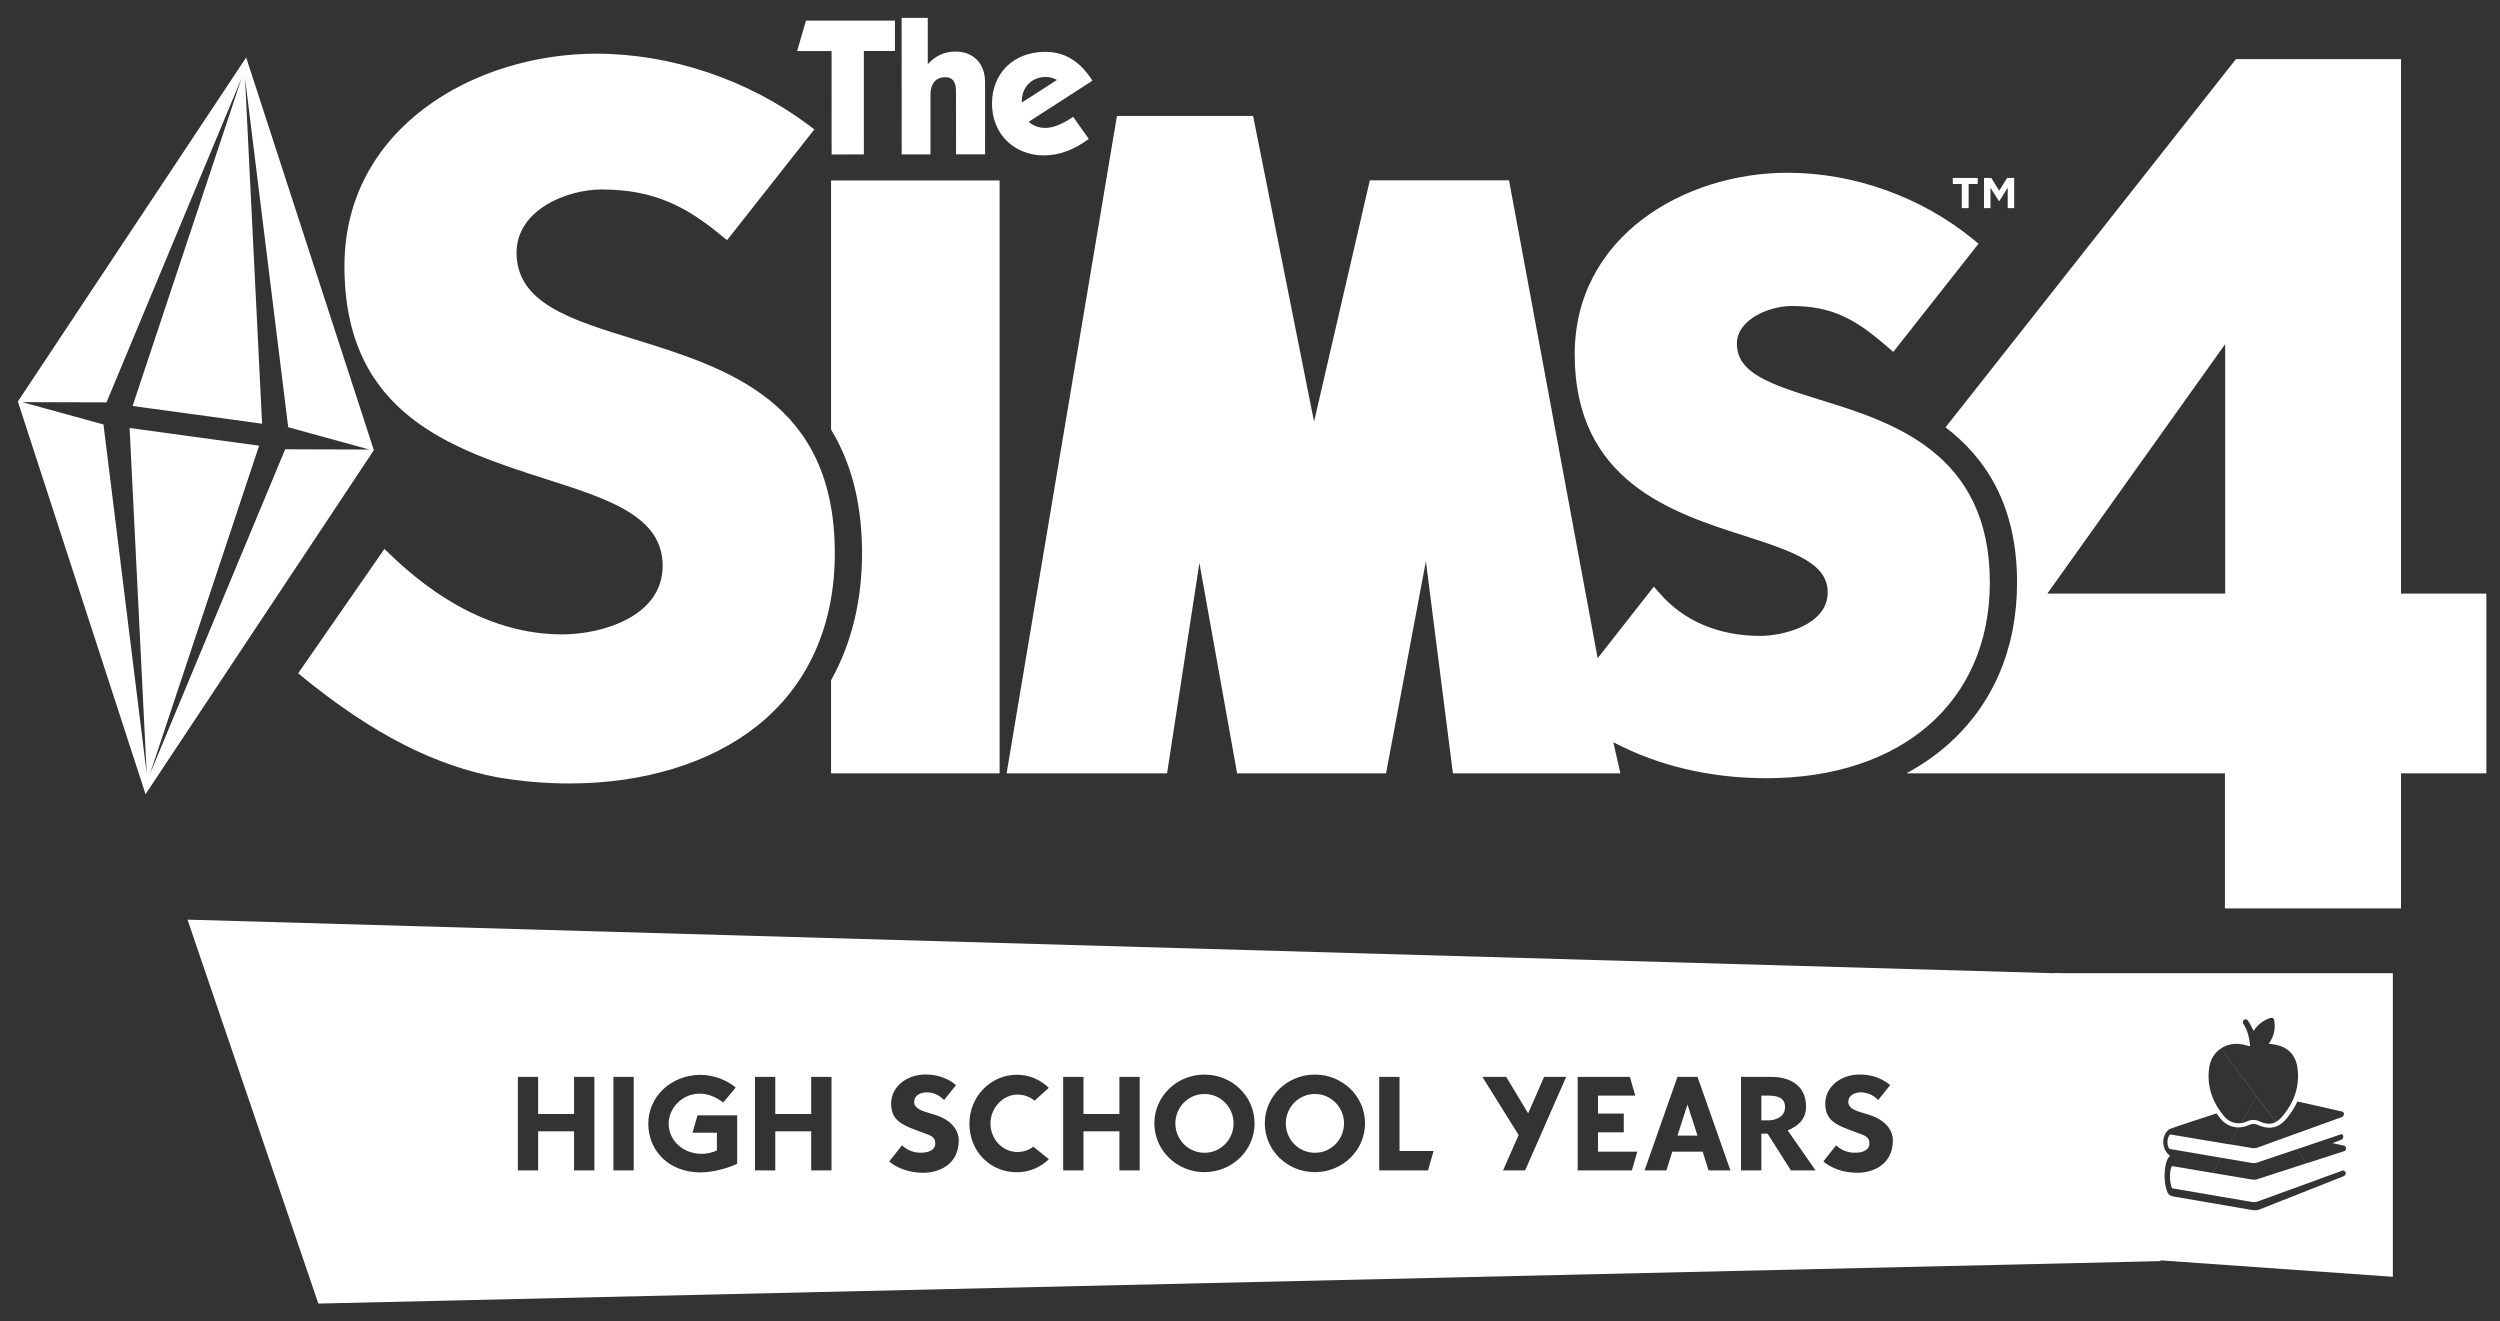 <svg width="280" height="148" viewBox="0 0 280 148" fill="none" xmlns="http://www.w3.org/2000/svg">
<rect x="0" y="0" width="280" height="148" fill="#333333" stroke="none"/>
<g id="TS4_Game-Box_EP-12-LOGO">
<g id="Page 1">
<path id="Exclude" fill-rule="evenodd" clip-rule="evenodd" d="M268 109H230L241.201 141.107L268 143V109ZM257.3 119.509C257.088 118.127 256.215 117.263 254.856 117.01C254.696 116.98 254.536 116.956 254.363 116.93C254.279 116.918 254.193 116.905 254.102 116.89C254.682 116.114 254.85 115.294 254.732 114.391C254.694 114.114 254.601 113.987 254.42 113.987C254.345 113.987 254.258 114.006 254.152 114.05C253.429 114.334 252.836 114.77 252.412 115.458C252.341 115.329 252.275 115.201 252.21 115.075C252.066 114.796 251.928 114.53 251.751 114.29C251.733 114.265 251.708 114.24 251.677 114.221C251.621 114.183 251.564 114.164 251.502 114.164C251.309 114.164 251.134 114.36 251.215 114.581C251.222 114.606 251.234 114.625 251.246 114.644C251.727 115.395 251.939 116.215 252.013 117.187C251.853 117.146 251.712 117.111 251.582 117.079L251.582 117.079L251.582 117.079L251.582 117.079C251.469 117.05 251.363 117.024 251.259 116.998C250.997 116.935 250.735 116.909 250.48 116.909C250.074 116.909 249.688 116.985 249.326 117.124C249.12 117.206 248.927 117.307 248.746 117.427L252.743 122.766L254.9 125.65C255.031 125.581 255.156 125.499 255.274 125.391C255.392 125.29 255.511 125.17 255.629 125.032C256.957 123.441 257.624 121.611 257.3 119.503V119.509ZM247.443 119.497C247.581 118.601 248.067 117.881 248.74 117.433L252.737 122.779L251.003 125.789C250.916 125.802 250.823 125.808 250.735 125.808C250.13 125.808 249.538 125.543 249.127 125.051C247.78 123.46 247.113 121.611 247.443 119.497ZM243.272 130.598C242.923 131.097 242.992 132.542 243.279 133.097V133.091L246.496 133.64L252.213 134.618C252.425 134.656 252.643 134.637 252.849 134.568L259.702 132.077L260.143 132.668L260.148 132.666L260.149 132.668L253.036 135.47C252.718 135.603 252.256 135.54 251.926 135.47L246.028 134.454L243.378 134C243.004 133.918 242.78 133.772 242.63 133.179C242.294 132.132 242.362 130.005 243.048 129.456C242.132 128.825 241.982 127.259 242.923 126.489C243.06 126.376 248.254 124.703 248.254 124.703C248.404 124.918 248.566 125.126 248.74 125.335C249.237 125.932 249.964 126.273 250.734 126.275L249.657 128.149L249.663 128.15L249.657 128.162L248.416 127.954L243.06 127.057C242.655 127.386 242.668 128.471 243.011 128.686L244.582 128.951L248.775 129.669L247.799 131.362L247.808 131.363L247.805 131.368L243.272 130.598ZM258.346 130.279L252.942 132.031C252.674 132.125 252.437 132.151 252.207 132.106L247.808 131.363L248.784 129.67L248.775 129.669L248.778 129.664L252.207 130.251V130.245C252.419 130.282 252.637 130.264 252.843 130.194L257.194 128.724L257.202 128.734L257.194 128.736L258.346 130.279ZM258.346 130.279L258.354 130.289L258.603 130.207L262.581 128.919C262.868 128.768 262.737 128.351 262.556 128.32V128.313L261.253 128.036L262.226 127.657C262.581 127.525 262.469 126.957 262.201 127.039L260.025 127.777L257.506 128.629L257.202 128.734L258.354 130.276L258.346 130.279ZM249.663 128.15L250.741 126.275L250.734 126.275L250.741 126.262C251.122 126.262 251.49 126.187 251.833 126.022C252.045 125.922 252.219 125.877 252.394 125.877C252.556 125.877 252.724 125.922 252.911 126.004C253.36 126.206 253.771 126.306 254.164 126.306C254.532 126.306 254.869 126.218 255.193 126.048C255.318 125.985 255.442 125.903 255.561 125.808C255.735 125.675 255.904 125.511 256.066 125.316C256.59 124.685 257.001 124.035 257.307 123.366L262.319 124.489C262.413 124.508 262.475 124.577 262.506 124.666C262.568 124.849 262.463 125.051 262.282 125.114L256.82 127.089L256.521 127.196L256.153 127.329L252.88 128.515C252.656 128.597 252.419 128.623 252.188 128.578L252.194 128.572L249.663 128.15ZM260.148 132.666L260.28 132.611L262.394 131.778C263.005 131.551 262.643 131.027 262.369 131.103L259.863 132.012L259.701 132.075L259.702 132.077L259.707 132.075L260.148 132.666ZM253.086 125.6C252.836 125.486 252.606 125.429 252.375 125.429C252.126 125.429 251.882 125.492 251.614 125.619C251.421 125.713 251.215 125.77 251.01 125.795L252.743 122.785L254.9 125.669C254.657 125.795 254.401 125.858 254.127 125.858C253.803 125.858 253.46 125.77 253.086 125.6Z" fill="white"/>
<g id="Asset 1 1">
<path id="Exclude_2" fill-rule="evenodd" clip-rule="evenodd" d="M21 103L230.941 109.027L242 141.245L35.654 146L21 103ZM102.388 123.418C102.388 122.165 104.524 121.895 105.738 123.21V123.205L107.071 121.541C107.071 121.541 105.892 120.344 103.675 120.344C101.459 120.344 99.806 121.794 99.806 123.576C99.806 125.358 100.855 125.914 102.479 126.527C102.791 126.648 103.067 126.747 103.308 126.834C104.35 127.209 104.752 127.353 104.752 128.084C104.752 128.983 103.584 129.101 103.311 129.101C103.29 129.101 103.266 129.101 103.238 129.102C102.876 129.109 101.936 129.126 101.02 128.28L99.596 130.079C99.596 130.079 100.883 131.349 103.419 131.349C105.254 131.349 107.379 130.366 107.379 127.73C107.379 127.73 107.562 125.678 104.57 124.812C104.479 124.785 104.388 124.758 104.3 124.732C103.229 124.415 102.388 124.166 102.388 123.418ZM82.564 130.32V124.919H78.119L77.561 126.864H80.29V128.853C79.772 129.095 79.185 129.23 78.575 129.23C76.541 129.23 74.889 127.763 74.889 125.846C74.889 123.39 77.937 121.13 81.002 123.48L82.399 121.805C81.367 120.922 79.834 120.383 78.467 120.383C75.162 120.383 72.609 122.822 72.609 125.846C72.609 128.87 74.889 131.31 78.467 131.31C80.182 131.31 82.199 130.573 82.564 130.32ZM66.57 120.607V131.085H64.296V126.712H60.273V131.085H58V120.607H60.273V124.767H64.296V120.607H66.57ZM70.975 131.085H68.701V120.607H70.975V131.085ZM93.128 120.607V131.085H90.855V126.712H86.832V131.085H84.559V120.607H86.832V124.767H90.855V120.607H93.128ZM117.475 129.832L115.732 128.427C115.248 128.798 114.638 129.023 113.971 129.023C112.302 129.023 110.934 127.634 110.934 125.807C110.934 124.121 112.302 122.592 113.971 122.592C114.683 122.592 115.35 122.845 115.869 123.278L117.464 121.839C116.541 120.929 115.282 120.372 113.886 120.372C110.957 120.372 108.575 122.812 108.575 125.83C108.575 129.034 110.957 131.293 113.886 131.293C115.279 131.293 116.536 130.739 117.475 129.832ZM127.647 131.085V120.607H125.373V124.767H121.351V120.607H119.077V131.085H121.351V126.712H125.373V131.085H127.647ZM140.513 125.818C140.513 128.842 137.995 131.281 134.901 131.281C131.807 131.281 129.288 128.842 129.288 125.818C129.288 122.794 131.79 120.354 134.901 120.354C138.012 120.354 140.513 122.794 140.513 125.818ZM138.16 125.818C138.16 123.991 136.69 122.524 134.901 122.524C133.111 122.524 131.641 123.991 131.641 125.818C131.641 127.645 133.1 129.112 134.901 129.112C136.701 129.112 138.16 127.645 138.16 125.818ZM147.271 131.281C150.365 131.281 152.883 128.842 152.883 125.818C152.883 122.794 150.382 120.354 147.271 120.354C144.16 120.354 141.658 122.794 141.658 125.818C141.658 128.842 144.177 131.281 147.271 131.281ZM147.271 122.524C149.06 122.524 150.53 123.991 150.53 125.818C150.53 127.645 149.071 129.112 147.271 129.112C145.47 129.112 144.011 127.645 144.011 125.818C144.011 123.991 145.482 122.524 147.271 122.524ZM160.558 128.915L159.937 131.085H154.473V120.607H156.746V128.915H160.558ZM170.814 131.085L175.413 120.607H172.94L171.151 124.694L168.695 120.607H166.022L170.085 127.116L168.342 131.085H170.814ZM183.379 128.988L182.77 131.085H176.701V120.607H182.542L183.151 122.704H178.98V124.722H181.864V126.818H178.98V128.988H183.379ZM186.633 131.085L187.3 128.988H190.696L191.362 131.085H193.807L190.12 120.607H187.875L184.188 131.085H186.633ZM188.998 123.705L190.12 127.189H187.875L188.998 123.705ZM197.271 126.97V131.085H194.997V120.607H198.336C200.216 120.607 202.279 121.355 202.279 123.974C202.279 125.335 201.367 126.161 200.216 126.594L203.345 131.085H200.581L197.971 126.97H197.271ZM197.271 125.475H198.102C198.724 125.475 199.926 125.177 199.926 123.98C199.926 122.783 198.729 122.71 198.102 122.71H197.271V125.475ZM207.009 123.418C207.009 122.165 209.146 121.895 210.359 123.21V123.205L211.693 121.541C211.693 121.541 210.513 120.344 208.297 120.344C206.08 120.344 204.428 121.794 204.428 123.576C204.428 125.358 205.476 125.914 207.1 126.527C207.413 126.648 207.688 126.747 207.929 126.834C208.971 127.209 209.374 127.353 209.374 128.084C209.374 128.983 208.205 129.101 207.932 129.101C207.911 129.101 207.887 129.101 207.859 129.102C207.497 129.109 206.557 129.126 205.641 128.28L204.217 130.079C204.217 130.079 205.505 131.349 208.04 131.349C209.875 131.349 212 130.366 212 127.73C212 127.73 212.183 125.678 209.191 124.812C209.1 124.785 209.01 124.758 208.921 124.732C207.85 124.415 207.009 124.166 207.009 123.418Z" fill="white"/>
</g>
</g>
<path id="THE SIMS 4" fill-rule="evenodd" clip-rule="evenodd" d="M31.941 50.319L41.374 50.349L32.279 47.847L27.439 8.728L29.354 47.455L22.104 46.459L14.851 45.472L27.083 8.68L11.927 45.067L2.496 45.038L11.59 47.54L16.43 86.659L14.515 47.932L21.766 48.928L29.019 49.914L16.786 86.706L31.941 50.319ZM41.871 50.417L16.3 88.949L2 44.97L27.571 6.437L41.871 50.417ZM96.75 5.715H100.234V2.306L90.268 2.309L89.281 5.717H93.138L93.141 17.299L96.753 17.293L96.75 5.715ZM100.984 2H103.909L103.912 7.186C104.742 6.267 105.774 5.774 106.993 5.774C108.979 5.774 110.326 7.052 110.326 9.22L110.329 17.288H107.078L107.072 10.225C107.072 9.158 106.691 8.646 105.865 8.646C104.85 8.646 104.211 9.33 104.213 10.586V17.292H100.988L100.984 2ZM117.132 8.619C115.592 8.619 114.444 9.728 114.444 11.318L114.441 11.489L118.377 8.956C117.993 8.74 117.584 8.619 117.132 8.619ZM116.919 17.405C113.568 17.405 111.106 14.992 111.104 11.606C111.104 8.258 113.471 5.811 117.066 5.808C119.269 5.808 120.962 6.862 122.354 9.038L115.212 13.642C115.764 14.108 116.373 14.326 117.069 14.326C117.967 14.326 118.999 13.896 120.192 13.085L121.946 15.562C120.3 16.775 118.634 17.402 116.919 17.405ZM93.08 20.215V48.122C95.218 51.624 96.547 56.108 96.547 61.974C96.547 67.31 95.36 72.103 93.08 76.189V86.614H111.957V20.215H93.08ZM203.829 44.771C211.859 47.255 222.861 50.65 222.861 65.247C222.861 78.557 213.034 87.159 197.818 87.159C191.589 87.159 185.759 85.777 180.843 83.203L180.689 83.135L181.486 86.614H162.728L159.699 62.861L155.237 86.614H138.555L134.334 63.049L130.711 86.614H112.738L125.098 12.982L140.348 12.986L147.174 47.224L153.421 20.198H169.012L178.939 73.722L185.234 65.697L185.85 66.408C188.57 69.556 192.492 71.222 197.176 71.222C199.631 71.222 204.701 70.029 204.701 66.356C204.701 63.159 201.157 61.863 195.377 60.008C187.352 57.444 176.366 53.926 176.366 39.684C176.366 26.474 188.652 19.348 200.219 19.348C207.643 19.348 215.222 22.064 221.008 26.814L221.596 27.295L212.048 39.414L211.431 38.882C207.921 35.825 205.295 34.271 200.671 34.271C198.167 34.271 194.532 35.774 194.532 38.486C194.532 41.739 198.066 42.994 203.829 44.771ZM70.805 37.923C81.445 41.202 93.498 44.922 93.498 61.974C93.498 70.102 90.477 76.798 84.762 81.327C79.552 85.466 72.1 87.748 63.78 87.748C61.037 87.748 58.357 87.511 55.762 87.068C48.93 85.775 41.88 82.419 33.391 75.413L43.053 61.485C45.341 63.662 52.679 71.053 62.964 71.053C67.318 71.053 74.218 69.115 74.218 63.366C74.218 57.836 68.207 55.915 61.247 53.689C50.624 50.284 38.577 46.428 38.577 29.812C38.577 14.351 53.12 6.012 66.795 6.012C75.127 6.012 83.781 8.925 90.545 13.994L91.207 14.495L81.431 26.899L80.789 26.376C76.924 23.195 73.32 21.221 67.38 21.221C63.532 21.221 57.854 23.471 57.854 28.304C57.854 33.919 63.857 35.774 70.805 37.923ZM222.934 23.309H222.207L222.209 19.928H223.022L223.911 21.358L224.799 19.93L225.588 19.931V23.309L224.863 23.311V21.03L223.931 22.511L223.87 22.507L222.932 21.024L222.934 23.309ZM219.717 20.609L218.713 20.608V19.929H221.501L221.498 20.608L220.489 20.612L220.487 23.309H219.719L219.717 20.609ZM278.472 66.484V86.614H268.915V101.738H249.192V86.614H213.514C215.161 85.727 216.683 84.686 218.052 83.49C223.193 78.992 225.91 72.686 225.91 65.247C225.91 56.577 222.395 51.289 217.902 47.859L250.427 6.621H268.915V66.484H278.472ZM249.221 38.539L229.299 66.484H249.221V38.539Z" fill="white"/>
</g>
</svg>
